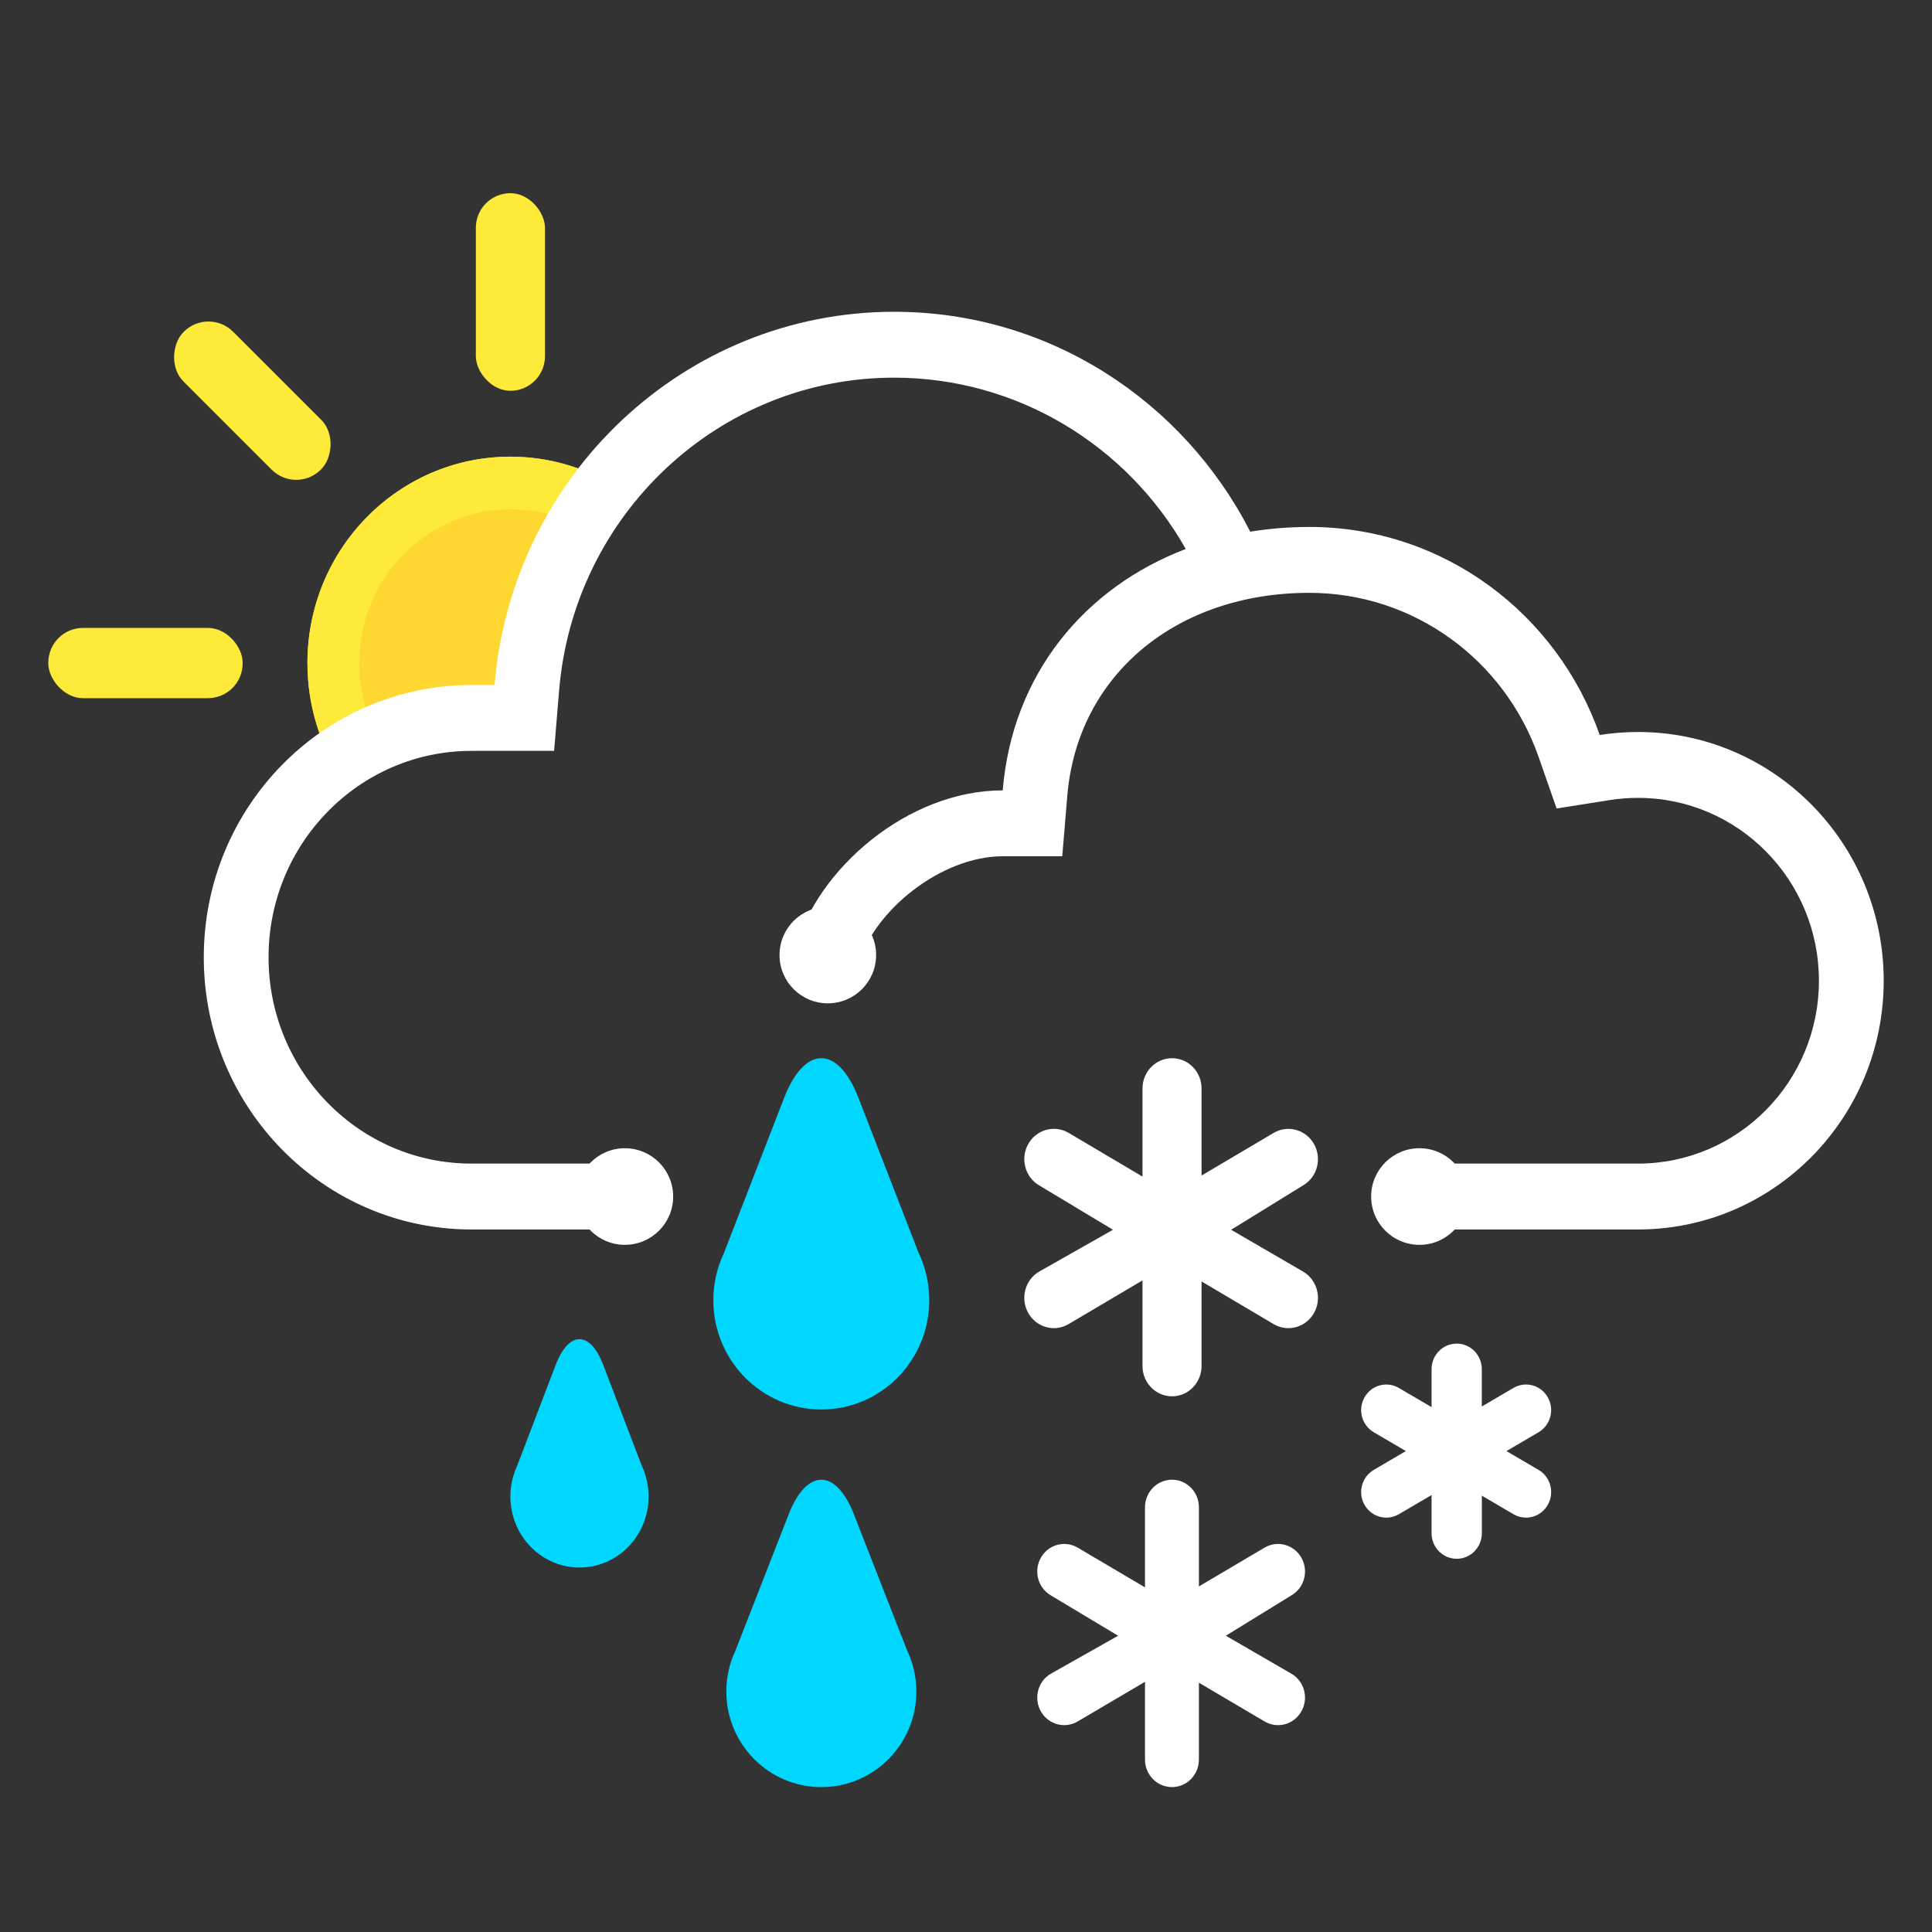 <svg xmlns="http://www.w3.org/2000/svg" width="40" height="40" viewBox="0 0 40 40">
    <rect x="0" y="0" width="40" height="40" fill="#333333" stroke="none"/>
    <g fill="none" fill-rule="evenodd">
        <g fill-rule="nonzero">
            <g>
                <g>
                    <path fill="#FED731" d="M6.062 12.085c-.44-.675-.697-1.486-.697-2.358 0-2.36 1.881-4.272 4.202-4.272.784 0 1.518.218 2.147.598l-.985 1.402-.983 3.454-2.414.273-1.27.903z" transform="translate(1, 4)"/>
                    <path fill="#FEEA39" d="M6.828 11.268c-.254-.466-.39-.992-.39-1.54 0-1.758 1.4-3.183 3.13-3.183.486 0 .955.113 1.38.326l.766-.818c-.629-.38-1.363-.598-2.147-.598-2.32 0-4.202 1.913-4.202 4.272 0 .872.256 1.683.697 2.358l.766-.817z" transform="translate(1, 4)"/>
                    <g fill="#FEEA39" transform="translate(1, 4) translate(0, 9)">
                        <rect width="4.024" height="1.455" rx=".72"/>
                    </g>
                    <g fill="#FEEA39" transform="translate(1, 4) translate(4.225, 4.295) rotate(45) translate(-4.225, -4.295) translate(2.213, 3.568)">
                        <rect width="4.024" height="1.455" rx=".72"/>
                    </g>
                    <g fill="#FEEA39" transform="translate(1, 4) translate(8.852, 0)">
                        <rect width="1.431" height="4.091" rx=".715"/>
                    </g>
                </g>
                <g fill="#FFF" transform="translate(1, 4) translate(3.219, 2.455)">
                    <g>
                        <path d="M20.331 4.911c-1.219-2.153-3.497-3.547-6.037-3.547-3.625 0-6.636 2.829-6.937 6.477l-.104 1.25h-1.71c-2.32 0-4.202 1.913-4.202 4.273 0 2.36 1.881 4.272 4.203 4.272h3.218V19H5.544C2.482 19 0 16.477 0 13.364s2.481-5.637 5.544-5.637h.476C6.378 3.4 9.946 0 14.294 0c3.207 0 5.989 1.848 7.372 4.553.396-.065.805-.098 1.223-.098 2.78 0 5.135 1.797 6.012 4.307.258-.04.524-.062.794-.062 2.809 0 5.086 2.306 5.086 5.15 0 2.844-2.277 5.15-5.086 5.15h-4.466v-1.364h4.466c2.07 0 3.745-1.696 3.745-3.786s-1.676-3.786-3.745-3.786c-.199 0-.395.015-.587.046l-1.099.174-.372-1.065c-.707-2.023-2.594-3.4-4.748-3.4-2.76 0-4.804 1.709-5.011 4.205l-.104 1.249h-1.233c-1.271 0-2.686 1.127-3 2.274l-1.292-.365c.447-1.637 2.319-3.273 4.292-3.273.2-2.41 1.7-4.201 3.79-4.998z"/>
                    </g>
                    <circle cx="25.169" cy="18.318" r="1"/>
                    <circle cx="8.718" cy="18.318" r="1"/>
                    <circle cx="12.92" cy="13.318" r="1"/>
                </g>
                <g>
                    <path fill="#FFF" d="M19.072 9.044l-.677.397c-.249.146-.567.06-.711-.194-.144-.253-.058-.576.19-.723l.666-.39-.665-.39c-.25-.147-.335-.47-.191-.723.144-.254.462-.34.711-.194l.677.397v-.786c0-.292.233-.529.52-.529.288 0 .52.237.52.53v.772l.655-.384c.25-.146.568-.06.711.194.144.253.059.576-.19.723l-.666.39.666.39c.249.147.334.47.19.723-.143.254-.462.34-.71.194l-.655-.384v.777c0 .293-.233.53-.52.53-.288 0-.521-.237-.521-.53v-.79zM13.087 4.6l-1.53.905c-.292.173-.666.07-.835-.23-.169-.3-.069-.683.224-.856l1.53-.867-1.53-.92c-.293-.173-.393-.556-.224-.856.169-.3.543-.402.836-.23l1.529.905V.627c0-.346.274-.627.612-.627.337 0 .611.28.611.627v1.802l1.492-.882c.293-.173.667-.07.836.23.169.299.069.682-.224.855l-1.492.92 1.492.867c.293.173.393.557.224.856-.169.3-.543.403-.836.23l-1.492-.883v1.751c0 .346-.274.627-.611.627-.338 0-.612-.28-.612-.627V4.6zM13.14 12.91l-1.395.822c-.267.157-.608.064-.762-.209-.154-.272-.063-.621.204-.778l1.395-.788-1.395-.837c-.267-.157-.358-.505-.204-.778s.495-.366.762-.209l1.394.823V9.297c0-.315.25-.57.558-.57.308 0 .558.255.558.57v1.639l1.36-.803c.267-.157.608-.064.762.209.154.273.063.621-.204.778l-1.36.837 1.36.788c.267.157.358.506.204.778-.154.273-.495.366-.762.209l-1.36-.802v1.591c0 .315-.25.57-.558.57-.308 0-.558-.255-.558-.57v-1.612z" transform="translate(1, 4) translate(9.567, 17.909)"/>
                    <path fill="#00D7FF" d="M2.72 8.437c.09.193.141.41.141.638 0 .812-.64 1.47-1.43 1.47C.64 10.545 0 9.887 0 9.075c0-.224.05-.438.137-.628L.938 6.35c.272-.71.712-.71.984 0l.798 2.086zM8.452 4.029c.141.297.22.63.22.982 0 1.25-1 2.262-2.234 2.262-1.235 0-2.236-1.013-2.236-2.262 0-.346.077-.674.215-.967L5.668.82c.425-1.093 1.113-1.094 1.538 0L8.452 4.03zM8.21 12.253c.125.26.195.551.195.86 0 1.092-.881 1.978-1.967 1.978-1.087 0-1.967-.886-1.967-1.979 0-.303.067-.59.188-.846l1.102-2.821c.373-.957.979-.957 1.352 0l1.097 2.808z" transform="translate(1, 4) translate(9.567, 17.909)"/>
                </g>
            </g>
        </g>
    </g>
</svg>
